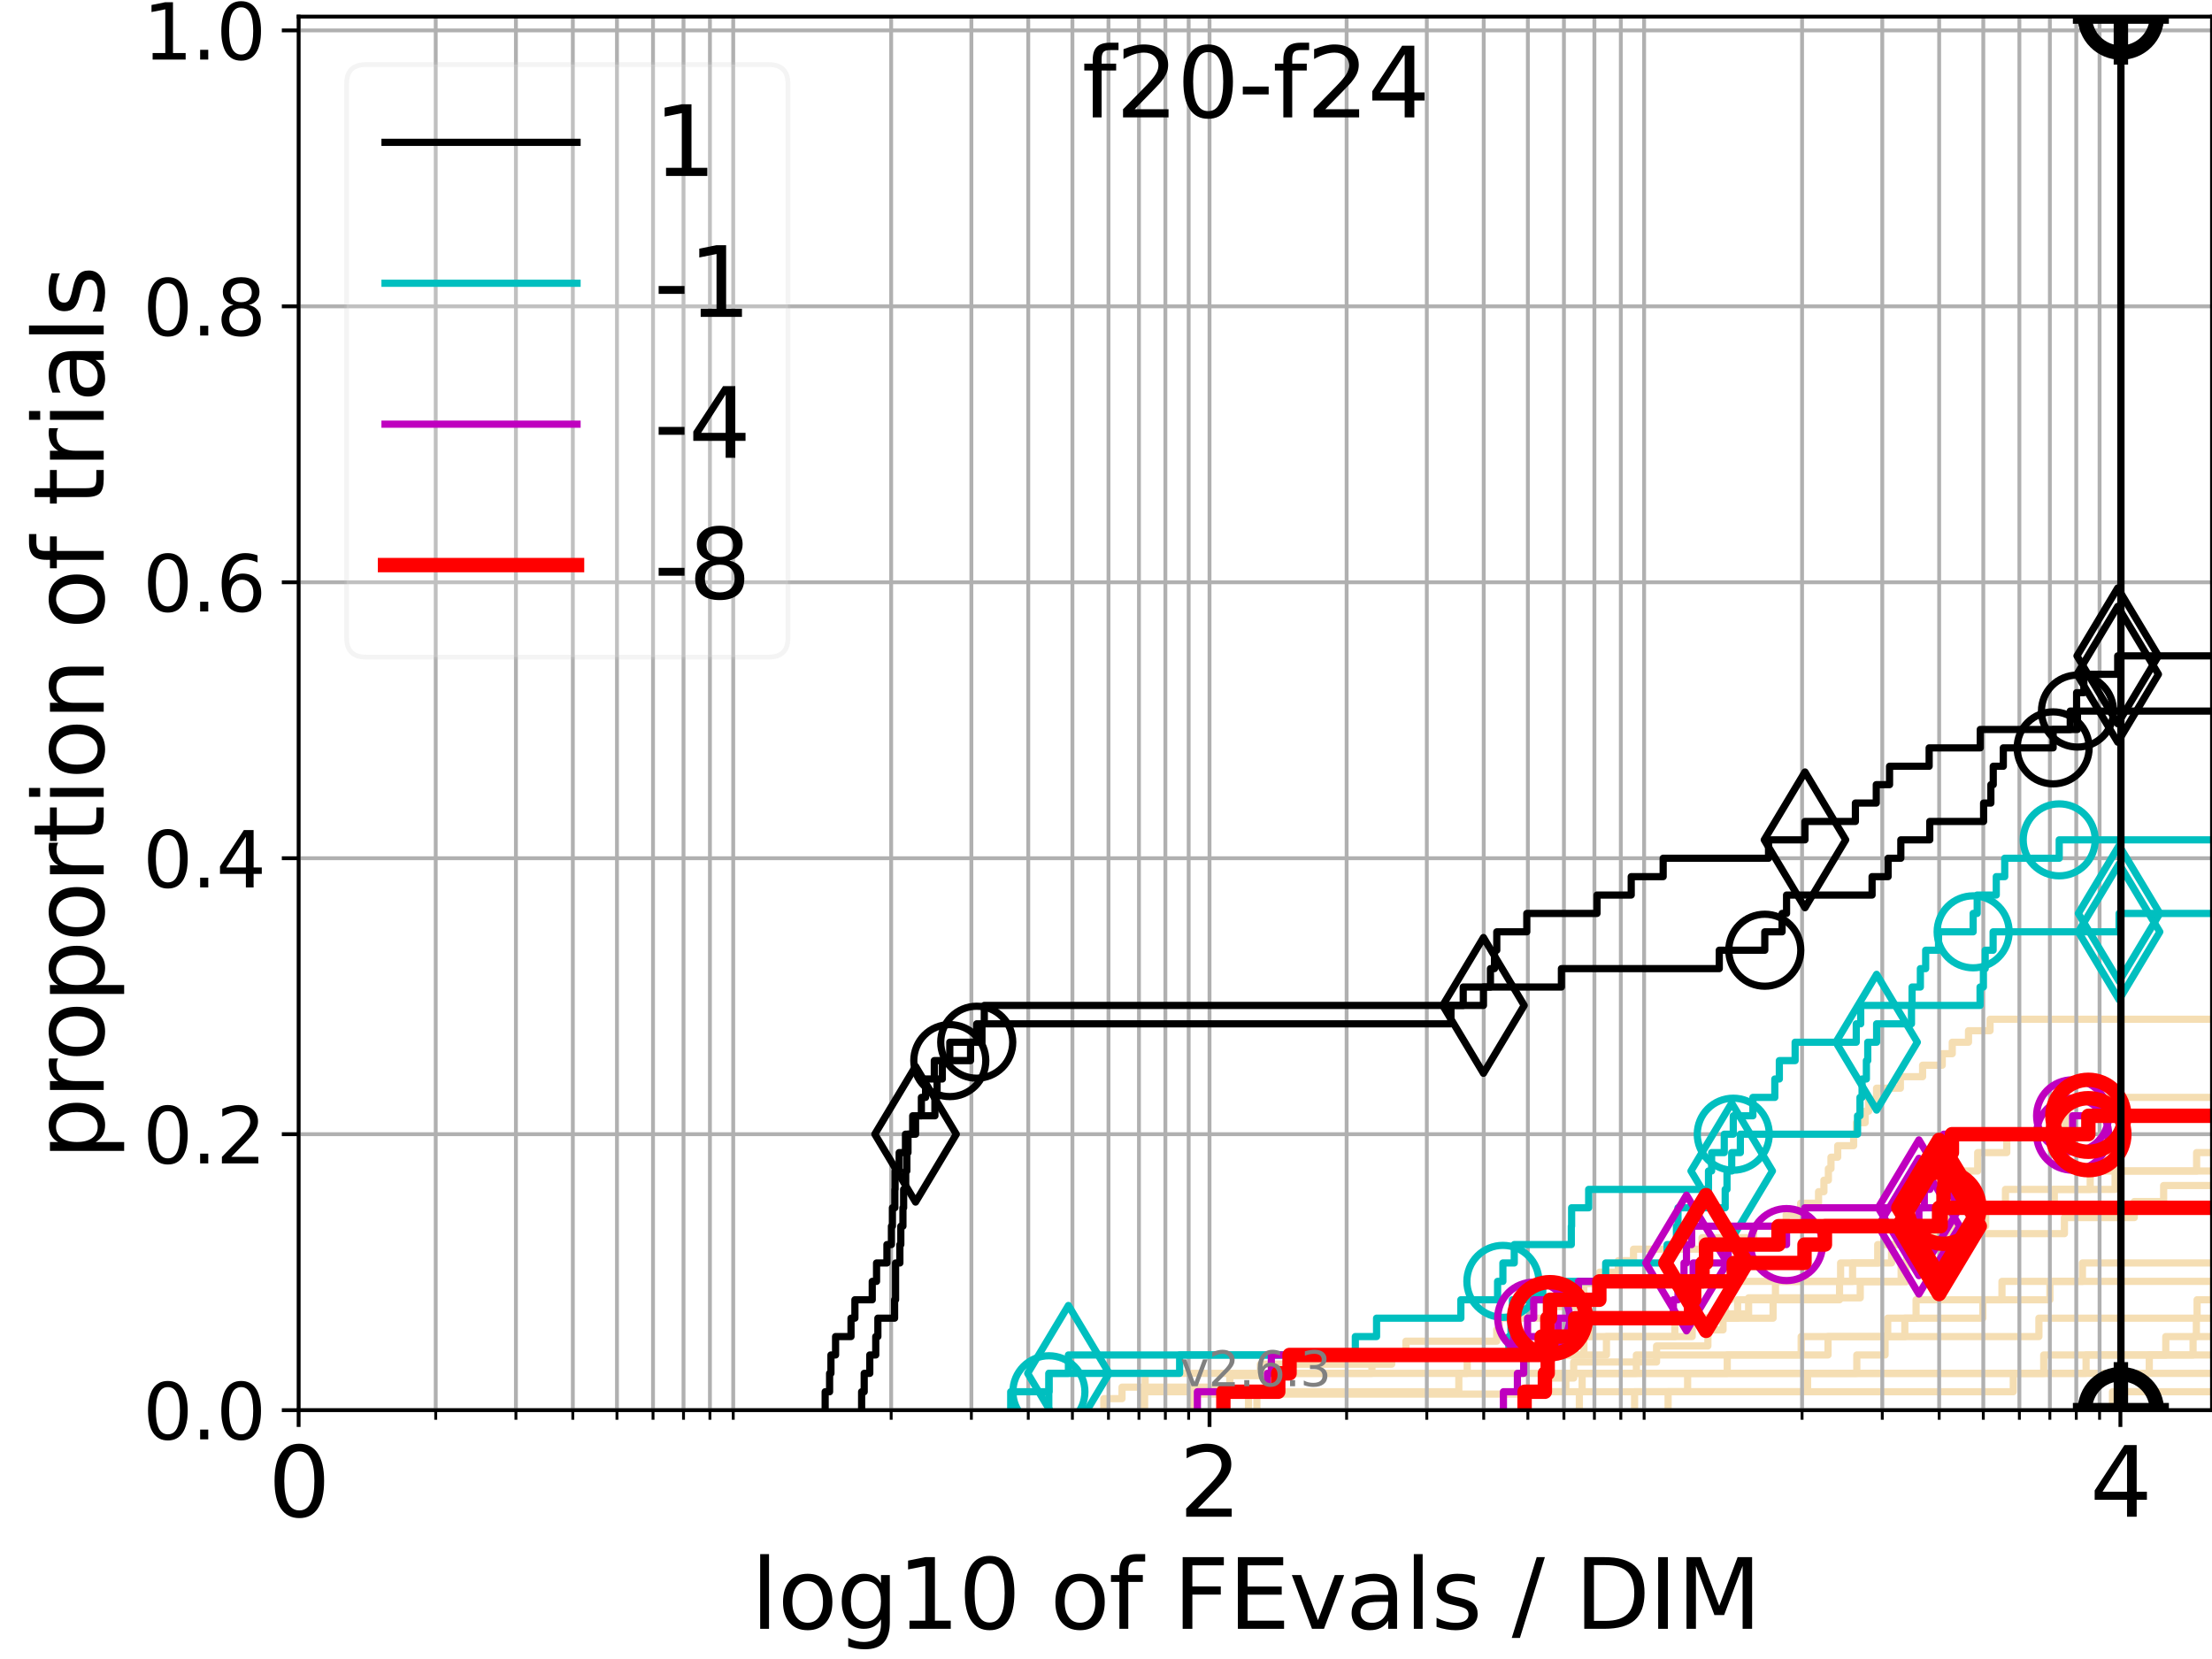<?xml version="1.0" encoding="utf-8" standalone="no"?>
<!DOCTYPE svg PUBLIC "-//W3C//DTD SVG 1.1//EN"
  "http://www.w3.org/Graphics/SVG/1.1/DTD/svg11.dtd">
<svg height="345.6pt" version="1.1" viewBox="0 0 460.8 345.6" width="460.8pt" xmlns="http://www.w3.org/2000/svg" xmlns:xlink="http://www.w3.org/1999/xlink">
 <defs>
  <style type="text/css">*{stroke-linecap:butt;stroke-linejoin:round;}</style>
 </defs>
 <g id="figure_1">
  <g id="patch_1">
   <path d="M 0 345.6 
L 460.8 345.6 
L 460.8 0 
L 0 0 
z
" style="fill:#ffffff;"/>
  </g>
  <g id="axes_1">
   <g id="patch_2">
    <path d="M 62.208 293.76 
L 460.8 293.76 
L 460.8 3.456 
L 62.208 3.456 
z
" style="fill:#ffffff;"/>
   </g>
   <g id="line2d_1"/>
   <g id="line2d_2">
    <path clip-path="url(#pc53e25c925)" d="M 237.852 293.76 
L 237.852 289.928 
L 238.557 289.928 
L 238.557 286.095 
L 285.802 286.095 
L 285.802 282.263 
L 323.013 282.263 
L 323.013 278.43 
L 352.517 278.43 
L 352.517 274.598 
L 359.394 274.598 
L 359.394 270.766 
L 360.54 270.766 
L 360.54 266.933 
L 385.923 266.933 
L 385.923 263.101 
L 391.163 263.101 
L 391.163 259.268 
L 396.735 259.268 
L 396.735 255.436 
L 404.287 255.436 
L 404.287 251.604 
L 404.609 251.604 
L 404.609 247.771 
L 407.968 247.771 
L 407.968 243.939 
L 411.99 243.939 
L 411.99 240.106 
L 418.048 240.106 
L 418.048 236.274 
L 430.189 236.274 
L 430.189 232.442 
L 437.412 232.442 
L 437.412 228.609 
L 437.412 228.609 
L 437.412 228.609 
L 460.8 228.609 
" style="fill:none;stroke:#f5deb3;stroke-linecap:square;stroke-width:1.5;"/>
   </g>
   <g id="line2d_3"/>
   <g id="line2d_4"/>
   <g id="line2d_5">
    <path clip-path="url(#pc53e25c925)" d="M 340.514 293.76 
L 340.514 289.928 
L 376.547 289.928 
L 376.547 286.095 
L 386.807 286.095 
L 386.807 282.263 
L 392.693 282.263 
L 392.693 278.43 
L 424.742 278.43 
L 424.742 274.598 
L 461.8 274.598 
" style="fill:none;stroke:#f5deb3;stroke-linecap:square;stroke-width:1.5;"/>
   </g>
   <g id="line2d_6">
    <path clip-path="url(#pc53e25c925)" d="M 248.54 293.76 
L 248.54 290.418 
L 322.229 290.418 
L 322.229 287.076 
L 327.825 287.076 
L 327.825 283.733 
L 345.092 283.733 
L 345.092 280.391 
L 355.785 280.391 
L 355.785 277.049 
L 358.94 277.049 
L 358.94 273.707 
L 364.267 273.707 
L 364.267 270.365 
L 387.522 270.365 
L 387.522 267.022 
L 397.082 267.022 
L 397.082 263.68 
L 397.224 263.68 
L 397.224 260.338 
L 397.759 260.338 
L 397.759 256.996 
L 430.056 256.996 
L 430.056 253.654 
L 444.609 253.654 
L 444.609 250.311 
L 450.726 250.311 
L 450.726 246.969 
L 461.8 246.969 
" style="fill:none;stroke:#f5deb3;stroke-linecap:square;stroke-width:1.5;"/>
   </g>
   <g id="line2d_7">
    <path clip-path="url(#pc53e25c925)" d="M 318.13 293.76 
L 318.13 289.928 
L 419.402 289.928 
L 419.402 286.095 
L 419.402 286.095 
L 419.402 286.095 
L 460.8 286.095 
" style="fill:none;stroke:#f5deb3;stroke-linecap:square;stroke-width:1.5;"/>
   </g>
   <g id="line2d_8"/>
   <g id="line2d_9">
    <path clip-path="url(#pc53e25c925)" d="M 238.442 293.76 
L 238.442 289.928 
L 303.898 289.928 
L 303.898 286.095 
L 305.645 286.095 
L 305.645 282.263 
L 334.65 282.263 
L 334.65 278.43 
L 348.894 278.43 
L 348.894 274.598 
L 361.975 274.598 
L 361.975 270.766 
L 383.209 270.766 
L 383.209 266.933 
L 396.039 266.933 
L 396.039 263.101 
L 400.833 263.101 
L 400.833 259.268 
L 401.987 259.268 
L 401.987 255.436 
L 413.646 255.436 
L 413.646 251.604 
L 417.775 251.604 
L 417.775 247.771 
L 435.43 247.771 
L 435.43 243.939 
L 435.43 243.939 
L 435.43 243.939 
L 460.8 243.939 
" style="fill:none;stroke:#f5deb3;stroke-linecap:square;stroke-width:1.5;"/>
   </g>
   <g id="line2d_10"/>
   <g id="line2d_11">
    <path clip-path="url(#pc53e25c925)" d="M 347.497 293.76 
L 347.497 289.928 
L 351.56 289.928 
L 351.56 286.095 
L 434.567 286.095 
L 434.567 282.263 
L 456.853 282.263 
L 456.853 278.43 
L 461.8 278.43 
" style="fill:none;stroke:#f5deb3;stroke-linecap:square;stroke-width:1.5;"/>
   </g>
   <g id="line2d_12"/>
   <g id="line2d_13">
    <path clip-path="url(#pc53e25c925)" d="M 229.943 293.76 
L 229.943 291.365 
L 233.735 291.365 
L 233.735 288.97 
L 256.19 288.97 
L 256.19 286.574 
L 262.568 286.574 
L 262.568 284.179 
L 289.917 284.179 
L 289.917 281.784 
L 292.883 281.784 
L 292.883 279.389 
L 311.797 279.389 
L 311.797 276.993 
L 312.293 276.993 
L 312.293 274.598 
L 322.343 274.598 
L 322.343 272.203 
L 329.889 272.203 
L 329.889 269.808 
L 329.939 269.808 
L 329.939 267.412 
L 333.213 267.412 
L 333.213 265.017 
L 337.133 265.017 
L 337.133 262.622 
L 340.292 262.622 
L 340.292 260.227 
L 354.56 260.227 
L 354.56 257.831 
L 365.32 257.831 
L 365.32 255.436 
L 372.094 255.436 
L 372.094 253.041 
L 375.106 253.041 
L 375.106 250.646 
L 378.837 250.646 
L 378.837 248.25 
L 379.956 248.25 
L 379.956 245.855 
L 380.884 245.855 
L 380.884 243.46 
L 381.427 243.46 
L 381.427 241.065 
L 382.83 241.065 
L 382.83 238.669 
L 386.147 238.669 
L 386.147 236.274 
L 386.725 236.274 
L 386.725 233.879 
L 388.541 233.879 
L 388.541 231.484 
L 389.276 231.484 
L 389.276 229.088 
L 390.917 229.088 
L 390.917 226.693 
L 395.885 226.693 
L 395.885 224.298 
L 400.511 224.298 
L 400.511 221.903 
L 404.609 221.903 
L 404.609 219.507 
L 406.69 219.507 
L 406.69 217.112 
L 410.076 217.112 
L 410.076 214.717 
L 414.562 214.717 
L 414.562 212.322 
L 414.562 212.322 
L 414.562 212.322 
L 460.8 212.322 
" style="fill:none;stroke:#f5deb3;stroke-linecap:square;stroke-width:1.5;"/>
   </g>
   <g id="line2d_14">
    <path clip-path="url(#pc53e25c925)" d="M 440.069 293.76 
L 440.069 289.928 
L 446.754 289.928 
L 446.754 286.095 
L 447.733 286.095 
L 447.733 282.263 
L 451.173 282.263 
L 451.173 278.43 
L 457.542 278.43 
L 457.542 274.598 
L 457.695 274.598 
L 457.695 270.766 
L 461.098 270.766 
L 461.098 266.933 
L 461.8 266.933 
" style="fill:none;stroke:#f5deb3;stroke-linecap:square;stroke-width:1.5;"/>
   </g>
   <g id="line2d_15"/>
   <g id="line2d_16">
    <path clip-path="url(#pc53e25c925)" d="M 260.082 293.76 
L 260.082 289.928 
L 263.985 289.928 
L 263.985 286.095 
L 340.887 286.095 
L 340.887 282.263 
L 380.815 282.263 
L 380.815 278.43 
L 393.244 278.43 
L 393.244 274.598 
L 399.152 274.598 
L 399.152 270.766 
L 417.048 270.766 
L 417.048 266.933 
L 433.809 266.933 
L 433.809 263.101 
L 433.809 263.101 
L 433.809 263.101 
L 460.8 263.101 
" style="fill:none;stroke:#f5deb3;stroke-linecap:square;stroke-width:1.5;"/>
   </g>
   <g id="line2d_17">
    <path clip-path="url(#pc53e25c925)" d="M 442.306 293.76 
L 442.306 289.928 
L 461.8 289.928 
" style="fill:none;stroke:#f5deb3;stroke-linecap:square;stroke-width:1.5;"/>
   </g>
   <g id="line2d_18">
    <path clip-path="url(#pc53e25c925)" d="M 261.837 293.76 
L 261.837 289.928 
L 264.162 289.928 
L 264.162 286.095 
L 269 286.095 
L 269 282.263 
L 329.954 282.263 
L 329.954 278.43 
L 331.296 278.43 
L 331.296 274.598 
L 369.366 274.598 
L 369.366 270.766 
L 369.861 270.766 
L 369.861 266.933 
L 383.429 266.933 
L 383.429 263.101 
L 394.045 263.101 
L 394.045 259.268 
L 397.749 259.268 
L 397.749 255.436 
L 406.255 255.436 
L 406.255 251.604 
L 427.946 251.604 
L 427.946 247.771 
L 440.612 247.771 
L 440.612 243.939 
L 457.597 243.939 
L 457.597 240.106 
L 457.597 240.106 
L 457.597 240.106 
L 460.8 240.106 
" style="fill:none;stroke:#f5deb3;stroke-linecap:square;stroke-width:1.5;"/>
   </g>
   <g id="line2d_19">
    <path clip-path="url(#pc53e25c925)" d="M 329.009 293.76 
L 329.009 289.928 
L 329.59 289.928 
L 329.59 286.095 
L 425.746 286.095 
L 425.746 282.263 
L 461.8 282.263 
" style="fill:none;stroke:#f5deb3;stroke-linecap:square;stroke-width:1.5;"/>
   </g>
   <g id="line2d_20">
    <path clip-path="url(#pc53e25c925)" d="M 318.326 293.76 
L 318.326 289.928 
L 326.192 289.928 
L 326.192 286.095 
L 359.815 286.095 
L 359.815 282.263 
L 375.213 282.263 
L 375.213 278.43 
L 396.808 278.43 
L 396.808 274.598 
L 413.062 274.598 
L 413.062 270.766 
L 427.032 270.766 
L 427.032 266.933 
L 427.032 266.933 
L 427.032 266.933 
L 460.8 266.933 
" style="fill:none;stroke:#f5deb3;stroke-linecap:square;stroke-width:1.5;"/>
   </g>
   <g id="matplotlib.axis_1">
    <g id="xtick_1">
     <g id="line2d_21">
      <path clip-path="url(#pc53e25c925)" d="M 62.208 293.76 
L 62.208 3.456 
" style="fill:none;stroke:#b0b0b0;stroke-linecap:square;stroke-width:0.8;"/>
     </g>
     <g id="line2d_22">
      <defs>
       <path d="M 0 0 
L 0 3.5 
" id="md74bbe5de2" style="stroke:#000000;stroke-width:0.8;"/>
      </defs>
      <g>
       <use style="stroke:#000000;stroke-width:0.8;" x="62.208" xlink:href="#md74bbe5de2" y="293.76"/>
      </g>
     </g>
     <g id="text_1">
      <!-- 0 -->
      <g transform="translate(55.846 315.957)scale(0.2 -0.2)">
       <defs>
        <path d="M 2034 4250 
Q 1547 4250 1301 3770 
Q 1056 3291 1056 2328 
Q 1056 1369 1301 889 
Q 1547 409 2034 409 
Q 2525 409 2770 889 
Q 3016 1369 3016 2328 
Q 3016 3291 2770 3770 
Q 2525 4250 2034 4250 
z
M 2034 4750 
Q 2819 4750 3233 4129 
Q 3647 3509 3647 2328 
Q 3647 1150 3233 529 
Q 2819 -91 2034 -91 
Q 1250 -91 836 529 
Q 422 1150 422 2328 
Q 422 3509 836 4129 
Q 1250 4750 2034 4750 
z
" id="DejaVuSans-30" transform="scale(0.016)"/>
       </defs>
       <use xlink:href="#DejaVuSans-30"/>
      </g>
     </g>
    </g>
    <g id="xtick_2">
     <g id="line2d_23">
      <path clip-path="url(#pc53e25c925)" d="M 251.964 293.76 
L 251.964 3.456 
" style="fill:none;stroke:#b0b0b0;stroke-linecap:square;stroke-width:0.8;"/>
     </g>
     <g id="line2d_24">
      <g>
       <use style="stroke:#000000;stroke-width:0.8;" x="251.964" xlink:href="#md74bbe5de2" y="293.76"/>
      </g>
     </g>
     <g id="text_2">
      <!-- 2 -->
      <g transform="translate(245.602 315.957)scale(0.2 -0.2)">
       <defs>
        <path d="M 1228 531 
L 3431 531 
L 3431 0 
L 469 0 
L 469 531 
Q 828 903 1448 1529 
Q 2069 2156 2228 2338 
Q 2531 2678 2651 2914 
Q 2772 3150 2772 3378 
Q 2772 3750 2511 3984 
Q 2250 4219 1831 4219 
Q 1534 4219 1204 4116 
Q 875 4013 500 3803 
L 500 4441 
Q 881 4594 1212 4672 
Q 1544 4750 1819 4750 
Q 2544 4750 2975 4387 
Q 3406 4025 3406 3419 
Q 3406 3131 3298 2873 
Q 3191 2616 2906 2266 
Q 2828 2175 2409 1742 
Q 1991 1309 1228 531 
z
" id="DejaVuSans-32" transform="scale(0.016)"/>
       </defs>
       <use xlink:href="#DejaVuSans-32"/>
      </g>
     </g>
    </g>
    <g id="xtick_3">
     <g id="line2d_25">
      <path clip-path="url(#pc53e25c925)" d="M 441.72 293.76 
L 441.72 3.456 
" style="fill:none;stroke:#b0b0b0;stroke-linecap:square;stroke-width:0.8;"/>
     </g>
     <g id="line2d_26">
      <g>
       <use style="stroke:#000000;stroke-width:0.8;" x="441.72" xlink:href="#md74bbe5de2" y="293.76"/>
      </g>
     </g>
     <g id="text_3">
      <!-- 4 -->
      <g transform="translate(435.358 315.957)scale(0.2 -0.2)">
       <defs>
        <path d="M 2419 4116 
L 825 1625 
L 2419 1625 
L 2419 4116 
z
M 2253 4666 
L 3047 4666 
L 3047 1625 
L 3713 1625 
L 3713 1100 
L 3047 1100 
L 3047 0 
L 2419 0 
L 2419 1100 
L 313 1100 
L 313 1709 
L 2253 4666 
z
" id="DejaVuSans-34" transform="scale(0.016)"/>
       </defs>
       <use xlink:href="#DejaVuSans-34"/>
      </g>
     </g>
    </g>
    <g id="xtick_4">
     <g id="line2d_27">
      <path clip-path="url(#pc53e25c925)" d="M 90.769 293.76 
L 90.769 3.456 
" style="fill:none;stroke:#b0b0b0;stroke-linecap:square;stroke-width:0.8;"/>
     </g>
     <g id="line2d_28">
      <defs>
       <path d="M 0 0 
L 0 2 
" id="m8482f51716" style="stroke:#000000;stroke-width:0.6;"/>
      </defs>
      <g>
       <use style="stroke:#000000;stroke-width:0.6;" x="90.769" xlink:href="#m8482f51716" y="293.76"/>
      </g>
     </g>
    </g>
    <g id="xtick_5">
     <g id="line2d_29">
      <path clip-path="url(#pc53e25c925)" d="M 107.476 293.76 
L 107.476 3.456 
" style="fill:none;stroke:#b0b0b0;stroke-linecap:square;stroke-width:0.8;"/>
     </g>
     <g id="line2d_30">
      <g>
       <use style="stroke:#000000;stroke-width:0.6;" x="107.476" xlink:href="#m8482f51716" y="293.76"/>
      </g>
     </g>
    </g>
    <g id="xtick_6">
     <g id="line2d_31">
      <path clip-path="url(#pc53e25c925)" d="M 119.33 293.76 
L 119.33 3.456 
" style="fill:none;stroke:#b0b0b0;stroke-linecap:square;stroke-width:0.8;"/>
     </g>
     <g id="line2d_32">
      <g>
       <use style="stroke:#000000;stroke-width:0.6;" x="119.33" xlink:href="#m8482f51716" y="293.76"/>
      </g>
     </g>
    </g>
    <g id="xtick_7">
     <g id="line2d_33">
      <path clip-path="url(#pc53e25c925)" d="M 128.525 293.76 
L 128.525 3.456 
" style="fill:none;stroke:#b0b0b0;stroke-linecap:square;stroke-width:0.8;"/>
     </g>
     <g id="line2d_34">
      <g>
       <use style="stroke:#000000;stroke-width:0.6;" x="128.525" xlink:href="#m8482f51716" y="293.76"/>
      </g>
     </g>
    </g>
    <g id="xtick_8">
     <g id="line2d_35">
      <path clip-path="url(#pc53e25c925)" d="M 136.037 293.76 
L 136.037 3.456 
" style="fill:none;stroke:#b0b0b0;stroke-linecap:square;stroke-width:0.8;"/>
     </g>
     <g id="line2d_36">
      <g>
       <use style="stroke:#000000;stroke-width:0.6;" x="136.037" xlink:href="#m8482f51716" y="293.76"/>
      </g>
     </g>
    </g>
    <g id="xtick_9">
     <g id="line2d_37">
      <path clip-path="url(#pc53e25c925)" d="M 142.389 293.76 
L 142.389 3.456 
" style="fill:none;stroke:#b0b0b0;stroke-linecap:square;stroke-width:0.8;"/>
     </g>
     <g id="line2d_38">
      <g>
       <use style="stroke:#000000;stroke-width:0.6;" x="142.389" xlink:href="#m8482f51716" y="293.76"/>
      </g>
     </g>
    </g>
    <g id="xtick_10">
     <g id="line2d_39">
      <path clip-path="url(#pc53e25c925)" d="M 147.891 293.76 
L 147.891 3.456 
" style="fill:none;stroke:#b0b0b0;stroke-linecap:square;stroke-width:0.8;"/>
     </g>
     <g id="line2d_40">
      <g>
       <use style="stroke:#000000;stroke-width:0.6;" x="147.891" xlink:href="#m8482f51716" y="293.76"/>
      </g>
     </g>
    </g>
    <g id="xtick_11">
     <g id="line2d_41">
      <path clip-path="url(#pc53e25c925)" d="M 152.745 293.76 
L 152.745 3.456 
" style="fill:none;stroke:#b0b0b0;stroke-linecap:square;stroke-width:0.8;"/>
     </g>
     <g id="line2d_42">
      <g>
       <use style="stroke:#000000;stroke-width:0.6;" x="152.745" xlink:href="#m8482f51716" y="293.76"/>
      </g>
     </g>
    </g>
    <g id="xtick_12">
     <g id="line2d_43">
      <path clip-path="url(#pc53e25c925)" d="M 185.647 293.76 
L 185.647 3.456 
" style="fill:none;stroke:#b0b0b0;stroke-linecap:square;stroke-width:0.8;"/>
     </g>
     <g id="line2d_44">
      <g>
       <use style="stroke:#000000;stroke-width:0.6;" x="185.647" xlink:href="#m8482f51716" y="293.76"/>
      </g>
     </g>
    </g>
    <g id="xtick_13">
     <g id="line2d_45">
      <path clip-path="url(#pc53e25c925)" d="M 202.354 293.76 
L 202.354 3.456 
" style="fill:none;stroke:#b0b0b0;stroke-linecap:square;stroke-width:0.8;"/>
     </g>
     <g id="line2d_46">
      <g>
       <use style="stroke:#000000;stroke-width:0.6;" x="202.354" xlink:href="#m8482f51716" y="293.76"/>
      </g>
     </g>
    </g>
    <g id="xtick_14">
     <g id="line2d_47">
      <path clip-path="url(#pc53e25c925)" d="M 214.208 293.76 
L 214.208 3.456 
" style="fill:none;stroke:#b0b0b0;stroke-linecap:square;stroke-width:0.8;"/>
     </g>
     <g id="line2d_48">
      <g>
       <use style="stroke:#000000;stroke-width:0.6;" x="214.208" xlink:href="#m8482f51716" y="293.76"/>
      </g>
     </g>
    </g>
    <g id="xtick_15">
     <g id="line2d_49">
      <path clip-path="url(#pc53e25c925)" d="M 223.403 293.76 
L 223.403 3.456 
" style="fill:none;stroke:#b0b0b0;stroke-linecap:square;stroke-width:0.8;"/>
     </g>
     <g id="line2d_50">
      <g>
       <use style="stroke:#000000;stroke-width:0.6;" x="223.403" xlink:href="#m8482f51716" y="293.76"/>
      </g>
     </g>
    </g>
    <g id="xtick_16">
     <g id="line2d_51">
      <path clip-path="url(#pc53e25c925)" d="M 230.916 293.76 
L 230.916 3.456 
" style="fill:none;stroke:#b0b0b0;stroke-linecap:square;stroke-width:0.8;"/>
     </g>
     <g id="line2d_52">
      <g>
       <use style="stroke:#000000;stroke-width:0.6;" x="230.916" xlink:href="#m8482f51716" y="293.76"/>
      </g>
     </g>
    </g>
    <g id="xtick_17">
     <g id="line2d_53">
      <path clip-path="url(#pc53e25c925)" d="M 237.267 293.76 
L 237.267 3.456 
" style="fill:none;stroke:#b0b0b0;stroke-linecap:square;stroke-width:0.8;"/>
     </g>
     <g id="line2d_54">
      <g>
       <use style="stroke:#000000;stroke-width:0.6;" x="237.267" xlink:href="#m8482f51716" y="293.76"/>
      </g>
     </g>
    </g>
    <g id="xtick_18">
     <g id="line2d_55">
      <path clip-path="url(#pc53e25c925)" d="M 242.769 293.76 
L 242.769 3.456 
" style="fill:none;stroke:#b0b0b0;stroke-linecap:square;stroke-width:0.8;"/>
     </g>
     <g id="line2d_56">
      <g>
       <use style="stroke:#000000;stroke-width:0.6;" x="242.769" xlink:href="#m8482f51716" y="293.76"/>
      </g>
     </g>
    </g>
    <g id="xtick_19">
     <g id="line2d_57">
      <path clip-path="url(#pc53e25c925)" d="M 247.623 293.76 
L 247.623 3.456 
" style="fill:none;stroke:#b0b0b0;stroke-linecap:square;stroke-width:0.8;"/>
     </g>
     <g id="line2d_58">
      <g>
       <use style="stroke:#000000;stroke-width:0.6;" x="247.623" xlink:href="#m8482f51716" y="293.76"/>
      </g>
     </g>
    </g>
    <g id="xtick_20">
     <g id="line2d_59">
      <path clip-path="url(#pc53e25c925)" d="M 280.525 293.76 
L 280.525 3.456 
" style="fill:none;stroke:#b0b0b0;stroke-linecap:square;stroke-width:0.8;"/>
     </g>
     <g id="line2d_60">
      <g>
       <use style="stroke:#000000;stroke-width:0.6;" x="280.525" xlink:href="#m8482f51716" y="293.76"/>
      </g>
     </g>
    </g>
    <g id="xtick_21">
     <g id="line2d_61">
      <path clip-path="url(#pc53e25c925)" d="M 297.232 293.76 
L 297.232 3.456 
" style="fill:none;stroke:#b0b0b0;stroke-linecap:square;stroke-width:0.8;"/>
     </g>
     <g id="line2d_62">
      <g>
       <use style="stroke:#000000;stroke-width:0.6;" x="297.232" xlink:href="#m8482f51716" y="293.76"/>
      </g>
     </g>
    </g>
    <g id="xtick_22">
     <g id="line2d_63">
      <path clip-path="url(#pc53e25c925)" d="M 309.086 293.76 
L 309.086 3.456 
" style="fill:none;stroke:#b0b0b0;stroke-linecap:square;stroke-width:0.8;"/>
     </g>
     <g id="line2d_64">
      <g>
       <use style="stroke:#000000;stroke-width:0.6;" x="309.086" xlink:href="#m8482f51716" y="293.76"/>
      </g>
     </g>
    </g>
    <g id="xtick_23">
     <g id="line2d_65">
      <path clip-path="url(#pc53e25c925)" d="M 318.281 293.76 
L 318.281 3.456 
" style="fill:none;stroke:#b0b0b0;stroke-linecap:square;stroke-width:0.8;"/>
     </g>
     <g id="line2d_66">
      <g>
       <use style="stroke:#000000;stroke-width:0.6;" x="318.281" xlink:href="#m8482f51716" y="293.76"/>
      </g>
     </g>
    </g>
    <g id="xtick_24">
     <g id="line2d_67">
      <path clip-path="url(#pc53e25c925)" d="M 325.794 293.76 
L 325.794 3.456 
" style="fill:none;stroke:#b0b0b0;stroke-linecap:square;stroke-width:0.8;"/>
     </g>
     <g id="line2d_68">
      <g>
       <use style="stroke:#000000;stroke-width:0.6;" x="325.794" xlink:href="#m8482f51716" y="293.76"/>
      </g>
     </g>
    </g>
    <g id="xtick_25">
     <g id="line2d_69">
      <path clip-path="url(#pc53e25c925)" d="M 332.145 293.76 
L 332.145 3.456 
" style="fill:none;stroke:#b0b0b0;stroke-linecap:square;stroke-width:0.8;"/>
     </g>
     <g id="line2d_70">
      <g>
       <use style="stroke:#000000;stroke-width:0.6;" x="332.145" xlink:href="#m8482f51716" y="293.76"/>
      </g>
     </g>
    </g>
    <g id="xtick_26">
     <g id="line2d_71">
      <path clip-path="url(#pc53e25c925)" d="M 337.648 293.76 
L 337.648 3.456 
" style="fill:none;stroke:#b0b0b0;stroke-linecap:square;stroke-width:0.8;"/>
     </g>
     <g id="line2d_72">
      <g>
       <use style="stroke:#000000;stroke-width:0.6;" x="337.648" xlink:href="#m8482f51716" y="293.76"/>
      </g>
     </g>
    </g>
    <g id="xtick_27">
     <g id="line2d_73">
      <path clip-path="url(#pc53e25c925)" d="M 342.501 293.76 
L 342.501 3.456 
" style="fill:none;stroke:#b0b0b0;stroke-linecap:square;stroke-width:0.8;"/>
     </g>
     <g id="line2d_74">
      <g>
       <use style="stroke:#000000;stroke-width:0.6;" x="342.501" xlink:href="#m8482f51716" y="293.76"/>
      </g>
     </g>
    </g>
    <g id="xtick_28">
     <g id="line2d_75">
      <path clip-path="url(#pc53e25c925)" d="M 375.403 293.76 
L 375.403 3.456 
" style="fill:none;stroke:#b0b0b0;stroke-linecap:square;stroke-width:0.8;"/>
     </g>
     <g id="line2d_76">
      <g>
       <use style="stroke:#000000;stroke-width:0.6;" x="375.403" xlink:href="#m8482f51716" y="293.76"/>
      </g>
     </g>
    </g>
    <g id="xtick_29">
     <g id="line2d_77">
      <path clip-path="url(#pc53e25c925)" d="M 392.111 293.76 
L 392.111 3.456 
" style="fill:none;stroke:#b0b0b0;stroke-linecap:square;stroke-width:0.8;"/>
     </g>
     <g id="line2d_78">
      <g>
       <use style="stroke:#000000;stroke-width:0.6;" x="392.111" xlink:href="#m8482f51716" y="293.76"/>
      </g>
     </g>
    </g>
    <g id="xtick_30">
     <g id="line2d_79">
      <path clip-path="url(#pc53e25c925)" d="M 403.964 293.76 
L 403.964 3.456 
" style="fill:none;stroke:#b0b0b0;stroke-linecap:square;stroke-width:0.8;"/>
     </g>
     <g id="line2d_80">
      <g>
       <use style="stroke:#000000;stroke-width:0.6;" x="403.964" xlink:href="#m8482f51716" y="293.76"/>
      </g>
     </g>
    </g>
    <g id="xtick_31">
     <g id="line2d_81">
      <path clip-path="url(#pc53e25c925)" d="M 413.159 293.76 
L 413.159 3.456 
" style="fill:none;stroke:#b0b0b0;stroke-linecap:square;stroke-width:0.8;"/>
     </g>
     <g id="line2d_82">
      <g>
       <use style="stroke:#000000;stroke-width:0.6;" x="413.159" xlink:href="#m8482f51716" y="293.76"/>
      </g>
     </g>
    </g>
    <g id="xtick_32">
     <g id="line2d_83">
      <path clip-path="url(#pc53e25c925)" d="M 420.672 293.76 
L 420.672 3.456 
" style="fill:none;stroke:#b0b0b0;stroke-linecap:square;stroke-width:0.8;"/>
     </g>
     <g id="line2d_84">
      <g>
       <use style="stroke:#000000;stroke-width:0.6;" x="420.672" xlink:href="#m8482f51716" y="293.76"/>
      </g>
     </g>
    </g>
    <g id="xtick_33">
     <g id="line2d_85">
      <path clip-path="url(#pc53e25c925)" d="M 427.023 293.76 
L 427.023 3.456 
" style="fill:none;stroke:#b0b0b0;stroke-linecap:square;stroke-width:0.8;"/>
     </g>
     <g id="line2d_86">
      <g>
       <use style="stroke:#000000;stroke-width:0.6;" x="427.023" xlink:href="#m8482f51716" y="293.76"/>
      </g>
     </g>
    </g>
    <g id="xtick_34">
     <g id="line2d_87">
      <path clip-path="url(#pc53e25c925)" d="M 432.526 293.76 
L 432.526 3.456 
" style="fill:none;stroke:#b0b0b0;stroke-linecap:square;stroke-width:0.8;"/>
     </g>
     <g id="line2d_88">
      <g>
       <use style="stroke:#000000;stroke-width:0.6;" x="432.526" xlink:href="#m8482f51716" y="293.76"/>
      </g>
     </g>
    </g>
    <g id="xtick_35">
     <g id="line2d_89">
      <path clip-path="url(#pc53e25c925)" d="M 437.379 293.76 
L 437.379 3.456 
" style="fill:none;stroke:#b0b0b0;stroke-linecap:square;stroke-width:0.8;"/>
     </g>
     <g id="line2d_90">
      <g>
       <use style="stroke:#000000;stroke-width:0.6;" x="437.379" xlink:href="#m8482f51716" y="293.76"/>
      </g>
     </g>
    </g>
    <g id="text_4">
     <!-- log10 of FEvals / DIM -->
     <g transform="translate(156.431 339.313)scale(0.2 -0.2)">
      <defs>
       <path d="M 603 4863 
L 1178 4863 
L 1178 0 
L 603 0 
L 603 4863 
z
" id="DejaVuSans-6c" transform="scale(0.016)"/>
       <path d="M 1959 3097 
Q 1497 3097 1228 2736 
Q 959 2375 959 1747 
Q 959 1119 1226 758 
Q 1494 397 1959 397 
Q 2419 397 2687 759 
Q 2956 1122 2956 1747 
Q 2956 2369 2687 2733 
Q 2419 3097 1959 3097 
z
M 1959 3584 
Q 2709 3584 3137 3096 
Q 3566 2609 3566 1747 
Q 3566 888 3137 398 
Q 2709 -91 1959 -91 
Q 1206 -91 779 398 
Q 353 888 353 1747 
Q 353 2609 779 3096 
Q 1206 3584 1959 3584 
z
" id="DejaVuSans-6f" transform="scale(0.016)"/>
       <path d="M 2906 1791 
Q 2906 2416 2648 2759 
Q 2391 3103 1925 3103 
Q 1463 3103 1205 2759 
Q 947 2416 947 1791 
Q 947 1169 1205 825 
Q 1463 481 1925 481 
Q 2391 481 2648 825 
Q 2906 1169 2906 1791 
z
M 3481 434 
Q 3481 -459 3084 -895 
Q 2688 -1331 1869 -1331 
Q 1566 -1331 1297 -1286 
Q 1028 -1241 775 -1147 
L 775 -588 
Q 1028 -725 1275 -790 
Q 1522 -856 1778 -856 
Q 2344 -856 2625 -561 
Q 2906 -266 2906 331 
L 2906 616 
Q 2728 306 2450 153 
Q 2172 0 1784 0 
Q 1141 0 747 490 
Q 353 981 353 1791 
Q 353 2603 747 3093 
Q 1141 3584 1784 3584 
Q 2172 3584 2450 3431 
Q 2728 3278 2906 2969 
L 2906 3500 
L 3481 3500 
L 3481 434 
z
" id="DejaVuSans-67" transform="scale(0.016)"/>
       <path d="M 794 531 
L 1825 531 
L 1825 4091 
L 703 3866 
L 703 4441 
L 1819 4666 
L 2450 4666 
L 2450 531 
L 3481 531 
L 3481 0 
L 794 0 
L 794 531 
z
" id="DejaVuSans-31" transform="scale(0.016)"/>
       <path id="DejaVuSans-20" transform="scale(0.016)"/>
       <path d="M 2375 4863 
L 2375 4384 
L 1825 4384 
Q 1516 4384 1395 4259 
Q 1275 4134 1275 3809 
L 1275 3500 
L 2222 3500 
L 2222 3053 
L 1275 3053 
L 1275 0 
L 697 0 
L 697 3053 
L 147 3053 
L 147 3500 
L 697 3500 
L 697 3744 
Q 697 4328 969 4595 
Q 1241 4863 1831 4863 
L 2375 4863 
z
" id="DejaVuSans-66" transform="scale(0.016)"/>
       <path d="M 628 4666 
L 3309 4666 
L 3309 4134 
L 1259 4134 
L 1259 2759 
L 3109 2759 
L 3109 2228 
L 1259 2228 
L 1259 0 
L 628 0 
L 628 4666 
z
" id="DejaVuSans-46" transform="scale(0.016)"/>
       <path d="M 628 4666 
L 3578 4666 
L 3578 4134 
L 1259 4134 
L 1259 2753 
L 3481 2753 
L 3481 2222 
L 1259 2222 
L 1259 531 
L 3634 531 
L 3634 0 
L 628 0 
L 628 4666 
z
" id="DejaVuSans-45" transform="scale(0.016)"/>
       <path d="M 191 3500 
L 800 3500 
L 1894 563 
L 2988 3500 
L 3597 3500 
L 2284 0 
L 1503 0 
L 191 3500 
z
" id="DejaVuSans-76" transform="scale(0.016)"/>
       <path d="M 2194 1759 
Q 1497 1759 1228 1600 
Q 959 1441 959 1056 
Q 959 750 1161 570 
Q 1363 391 1709 391 
Q 2188 391 2477 730 
Q 2766 1069 2766 1631 
L 2766 1759 
L 2194 1759 
z
M 3341 1997 
L 3341 0 
L 2766 0 
L 2766 531 
Q 2569 213 2275 61 
Q 1981 -91 1556 -91 
Q 1019 -91 701 211 
Q 384 513 384 1019 
Q 384 1609 779 1909 
Q 1175 2209 1959 2209 
L 2766 2209 
L 2766 2266 
Q 2766 2663 2505 2880 
Q 2244 3097 1772 3097 
Q 1472 3097 1187 3025 
Q 903 2953 641 2809 
L 641 3341 
Q 956 3463 1253 3523 
Q 1550 3584 1831 3584 
Q 2591 3584 2966 3190 
Q 3341 2797 3341 1997 
z
" id="DejaVuSans-61" transform="scale(0.016)"/>
       <path d="M 2834 3397 
L 2834 2853 
Q 2591 2978 2328 3040 
Q 2066 3103 1784 3103 
Q 1356 3103 1142 2972 
Q 928 2841 928 2578 
Q 928 2378 1081 2264 
Q 1234 2150 1697 2047 
L 1894 2003 
Q 2506 1872 2764 1633 
Q 3022 1394 3022 966 
Q 3022 478 2636 193 
Q 2250 -91 1575 -91 
Q 1294 -91 989 -36 
Q 684 19 347 128 
L 347 722 
Q 666 556 975 473 
Q 1284 391 1588 391 
Q 1994 391 2212 530 
Q 2431 669 2431 922 
Q 2431 1156 2273 1281 
Q 2116 1406 1581 1522 
L 1381 1569 
Q 847 1681 609 1914 
Q 372 2147 372 2553 
Q 372 3047 722 3315 
Q 1072 3584 1716 3584 
Q 2034 3584 2315 3537 
Q 2597 3491 2834 3397 
z
" id="DejaVuSans-73" transform="scale(0.016)"/>
       <path d="M 1625 4666 
L 2156 4666 
L 531 -594 
L 0 -594 
L 1625 4666 
z
" id="DejaVuSans-2f" transform="scale(0.016)"/>
       <path d="M 1259 4147 
L 1259 519 
L 2022 519 
Q 2988 519 3436 956 
Q 3884 1394 3884 2338 
Q 3884 3275 3436 3711 
Q 2988 4147 2022 4147 
L 1259 4147 
z
M 628 4666 
L 1925 4666 
Q 3281 4666 3915 4102 
Q 4550 3538 4550 2338 
Q 4550 1131 3912 565 
Q 3275 0 1925 0 
L 628 0 
L 628 4666 
z
" id="DejaVuSans-44" transform="scale(0.016)"/>
       <path d="M 628 4666 
L 1259 4666 
L 1259 0 
L 628 0 
L 628 4666 
z
" id="DejaVuSans-49" transform="scale(0.016)"/>
       <path d="M 628 4666 
L 1569 4666 
L 2759 1491 
L 3956 4666 
L 4897 4666 
L 4897 0 
L 4281 0 
L 4281 4097 
L 3078 897 
L 2444 897 
L 1241 4097 
L 1241 0 
L 628 0 
L 628 4666 
z
" id="DejaVuSans-4d" transform="scale(0.016)"/>
      </defs>
      <use xlink:href="#DejaVuSans-6c"/>
      <use x="27.783" xlink:href="#DejaVuSans-6f"/>
      <use x="88.965" xlink:href="#DejaVuSans-67"/>
      <use x="152.441" xlink:href="#DejaVuSans-31"/>
      <use x="216.064" xlink:href="#DejaVuSans-30"/>
      <use x="279.688" xlink:href="#DejaVuSans-20"/>
      <use x="311.475" xlink:href="#DejaVuSans-6f"/>
      <use x="372.656" xlink:href="#DejaVuSans-66"/>
      <use x="407.861" xlink:href="#DejaVuSans-20"/>
      <use x="439.648" xlink:href="#DejaVuSans-46"/>
      <use x="497.168" xlink:href="#DejaVuSans-45"/>
      <use x="560.352" xlink:href="#DejaVuSans-76"/>
      <use x="619.531" xlink:href="#DejaVuSans-61"/>
      <use x="680.811" xlink:href="#DejaVuSans-6c"/>
      <use x="708.594" xlink:href="#DejaVuSans-73"/>
      <use x="760.693" xlink:href="#DejaVuSans-20"/>
      <use x="792.48" xlink:href="#DejaVuSans-2f"/>
      <use x="826.172" xlink:href="#DejaVuSans-20"/>
      <use x="857.959" xlink:href="#DejaVuSans-44"/>
      <use x="934.961" xlink:href="#DejaVuSans-49"/>
      <use x="964.453" xlink:href="#DejaVuSans-4d"/>
     </g>
    </g>
   </g>
   <g id="matplotlib.axis_2">
    <g id="ytick_1">
     <g id="line2d_91">
      <path clip-path="url(#pc53e25c925)" d="M 62.208 293.76 
L 460.8 293.76 
" style="fill:none;stroke:#b0b0b0;stroke-linecap:square;stroke-width:0.8;"/>
     </g>
     <g id="line2d_92">
      <defs>
       <path d="M 0 0 
L -3.5 0 
" id="m602b7f1374" style="stroke:#000000;stroke-width:0.8;"/>
      </defs>
      <g>
       <use style="stroke:#000000;stroke-width:0.8;" x="62.208" xlink:href="#m602b7f1374" y="293.76"/>
      </g>
     </g>
     <g id="text_5">
      <!-- 0.0 -->
      <g transform="translate(29.763 299.839)scale(0.16 -0.16)">
       <defs>
        <path d="M 684 794 
L 1344 794 
L 1344 0 
L 684 0 
L 684 794 
z
" id="DejaVuSans-2e" transform="scale(0.016)"/>
       </defs>
       <use xlink:href="#DejaVuSans-30"/>
       <use x="63.623" xlink:href="#DejaVuSans-2e"/>
       <use x="95.41" xlink:href="#DejaVuSans-30"/>
      </g>
     </g>
    </g>
    <g id="ytick_2">
     <g id="line2d_93">
      <path clip-path="url(#pc53e25c925)" d="M 62.208 236.274 
L 460.8 236.274 
" style="fill:none;stroke:#b0b0b0;stroke-linecap:square;stroke-width:0.8;"/>
     </g>
     <g id="line2d_94">
      <g>
       <use style="stroke:#000000;stroke-width:0.8;" x="62.208" xlink:href="#m602b7f1374" y="236.274"/>
      </g>
     </g>
     <g id="text_6">
      <!-- 0.2 -->
      <g transform="translate(29.763 242.353)scale(0.16 -0.16)">
       <use xlink:href="#DejaVuSans-30"/>
       <use x="63.623" xlink:href="#DejaVuSans-2e"/>
       <use x="95.41" xlink:href="#DejaVuSans-32"/>
      </g>
     </g>
    </g>
    <g id="ytick_3">
     <g id="line2d_95">
      <path clip-path="url(#pc53e25c925)" d="M 62.208 178.788 
L 460.8 178.788 
" style="fill:none;stroke:#b0b0b0;stroke-linecap:square;stroke-width:0.8;"/>
     </g>
     <g id="line2d_96">
      <g>
       <use style="stroke:#000000;stroke-width:0.8;" x="62.208" xlink:href="#m602b7f1374" y="178.788"/>
      </g>
     </g>
     <g id="text_7">
      <!-- 0.4 -->
      <g transform="translate(29.763 184.867)scale(0.16 -0.16)">
       <use xlink:href="#DejaVuSans-30"/>
       <use x="63.623" xlink:href="#DejaVuSans-2e"/>
       <use x="95.41" xlink:href="#DejaVuSans-34"/>
      </g>
     </g>
    </g>
    <g id="ytick_4">
     <g id="line2d_97">
      <path clip-path="url(#pc53e25c925)" d="M 62.208 121.302 
L 460.8 121.302 
" style="fill:none;stroke:#b0b0b0;stroke-linecap:square;stroke-width:0.8;"/>
     </g>
     <g id="line2d_98">
      <g>
       <use style="stroke:#000000;stroke-width:0.8;" x="62.208" xlink:href="#m602b7f1374" y="121.302"/>
      </g>
     </g>
     <g id="text_8">
      <!-- 0.6 -->
      <g transform="translate(29.763 127.381)scale(0.16 -0.16)">
       <defs>
        <path d="M 2113 2584 
Q 1688 2584 1439 2293 
Q 1191 2003 1191 1497 
Q 1191 994 1439 701 
Q 1688 409 2113 409 
Q 2538 409 2786 701 
Q 3034 994 3034 1497 
Q 3034 2003 2786 2293 
Q 2538 2584 2113 2584 
z
M 3366 4563 
L 3366 3988 
Q 3128 4100 2886 4159 
Q 2644 4219 2406 4219 
Q 1781 4219 1451 3797 
Q 1122 3375 1075 2522 
Q 1259 2794 1537 2939 
Q 1816 3084 2150 3084 
Q 2853 3084 3261 2657 
Q 3669 2231 3669 1497 
Q 3669 778 3244 343 
Q 2819 -91 2113 -91 
Q 1303 -91 875 529 
Q 447 1150 447 2328 
Q 447 3434 972 4092 
Q 1497 4750 2381 4750 
Q 2619 4750 2861 4703 
Q 3103 4656 3366 4563 
z
" id="DejaVuSans-36" transform="scale(0.016)"/>
       </defs>
       <use xlink:href="#DejaVuSans-30"/>
       <use x="63.623" xlink:href="#DejaVuSans-2e"/>
       <use x="95.41" xlink:href="#DejaVuSans-36"/>
      </g>
     </g>
    </g>
    <g id="ytick_5">
     <g id="line2d_99">
      <path clip-path="url(#pc53e25c925)" d="M 62.208 63.816 
L 460.8 63.816 
" style="fill:none;stroke:#b0b0b0;stroke-linecap:square;stroke-width:0.8;"/>
     </g>
     <g id="line2d_100">
      <g>
       <use style="stroke:#000000;stroke-width:0.8;" x="62.208" xlink:href="#m602b7f1374" y="63.816"/>
      </g>
     </g>
     <g id="text_9">
      <!-- 0.8 -->
      <g transform="translate(29.763 69.895)scale(0.16 -0.16)">
       <defs>
        <path d="M 2034 2216 
Q 1584 2216 1326 1975 
Q 1069 1734 1069 1313 
Q 1069 891 1326 650 
Q 1584 409 2034 409 
Q 2484 409 2743 651 
Q 3003 894 3003 1313 
Q 3003 1734 2745 1975 
Q 2488 2216 2034 2216 
z
M 1403 2484 
Q 997 2584 770 2862 
Q 544 3141 544 3541 
Q 544 4100 942 4425 
Q 1341 4750 2034 4750 
Q 2731 4750 3128 4425 
Q 3525 4100 3525 3541 
Q 3525 3141 3298 2862 
Q 3072 2584 2669 2484 
Q 3125 2378 3379 2068 
Q 3634 1759 3634 1313 
Q 3634 634 3220 271 
Q 2806 -91 2034 -91 
Q 1263 -91 848 271 
Q 434 634 434 1313 
Q 434 1759 690 2068 
Q 947 2378 1403 2484 
z
M 1172 3481 
Q 1172 3119 1398 2916 
Q 1625 2713 2034 2713 
Q 2441 2713 2670 2916 
Q 2900 3119 2900 3481 
Q 2900 3844 2670 4047 
Q 2441 4250 2034 4250 
Q 1625 4250 1398 4047 
Q 1172 3844 1172 3481 
z
" id="DejaVuSans-38" transform="scale(0.016)"/>
       </defs>
       <use xlink:href="#DejaVuSans-30"/>
       <use x="63.623" xlink:href="#DejaVuSans-2e"/>
       <use x="95.41" xlink:href="#DejaVuSans-38"/>
      </g>
     </g>
    </g>
    <g id="ytick_6">
     <g id="line2d_101">
      <path clip-path="url(#pc53e25c925)" d="M 62.208 6.33 
L 460.8 6.33 
" style="fill:none;stroke:#b0b0b0;stroke-linecap:square;stroke-width:0.8;"/>
     </g>
     <g id="line2d_102">
      <g>
       <use style="stroke:#000000;stroke-width:0.8;" x="62.208" xlink:href="#m602b7f1374" y="6.33"/>
      </g>
     </g>
     <g id="text_10">
      <!-- 1.0 -->
      <g transform="translate(29.763 12.409)scale(0.16 -0.16)">
       <use xlink:href="#DejaVuSans-31"/>
       <use x="63.623" xlink:href="#DejaVuSans-2e"/>
       <use x="95.41" xlink:href="#DejaVuSans-30"/>
      </g>
     </g>
    </g>
    <g id="text_11">
     <!-- proportion of trials -->
     <g transform="translate(21.604 241.614)rotate(-90)scale(0.2 -0.2)">
      <defs>
       <path d="M 1159 525 
L 1159 -1331 
L 581 -1331 
L 581 3500 
L 1159 3500 
L 1159 2969 
Q 1341 3281 1617 3432 
Q 1894 3584 2278 3584 
Q 2916 3584 3314 3078 
Q 3713 2572 3713 1747 
Q 3713 922 3314 415 
Q 2916 -91 2278 -91 
Q 1894 -91 1617 61 
Q 1341 213 1159 525 
z
M 3116 1747 
Q 3116 2381 2855 2742 
Q 2594 3103 2138 3103 
Q 1681 3103 1420 2742 
Q 1159 2381 1159 1747 
Q 1159 1113 1420 752 
Q 1681 391 2138 391 
Q 2594 391 2855 752 
Q 3116 1113 3116 1747 
z
" id="DejaVuSans-70" transform="scale(0.016)"/>
       <path d="M 2631 2963 
Q 2534 3019 2420 3045 
Q 2306 3072 2169 3072 
Q 1681 3072 1420 2755 
Q 1159 2438 1159 1844 
L 1159 0 
L 581 0 
L 581 3500 
L 1159 3500 
L 1159 2956 
Q 1341 3275 1631 3429 
Q 1922 3584 2338 3584 
Q 2397 3584 2469 3576 
Q 2541 3569 2628 3553 
L 2631 2963 
z
" id="DejaVuSans-72" transform="scale(0.016)"/>
       <path d="M 1172 4494 
L 1172 3500 
L 2356 3500 
L 2356 3053 
L 1172 3053 
L 1172 1153 
Q 1172 725 1289 603 
Q 1406 481 1766 481 
L 2356 481 
L 2356 0 
L 1766 0 
Q 1100 0 847 248 
Q 594 497 594 1153 
L 594 3053 
L 172 3053 
L 172 3500 
L 594 3500 
L 594 4494 
L 1172 4494 
z
" id="DejaVuSans-74" transform="scale(0.016)"/>
       <path d="M 603 3500 
L 1178 3500 
L 1178 0 
L 603 0 
L 603 3500 
z
M 603 4863 
L 1178 4863 
L 1178 4134 
L 603 4134 
L 603 4863 
z
" id="DejaVuSans-69" transform="scale(0.016)"/>
       <path d="M 3513 2113 
L 3513 0 
L 2938 0 
L 2938 2094 
Q 2938 2591 2744 2837 
Q 2550 3084 2163 3084 
Q 1697 3084 1428 2787 
Q 1159 2491 1159 1978 
L 1159 0 
L 581 0 
L 581 3500 
L 1159 3500 
L 1159 2956 
Q 1366 3272 1645 3428 
Q 1925 3584 2291 3584 
Q 2894 3584 3203 3211 
Q 3513 2838 3513 2113 
z
" id="DejaVuSans-6e" transform="scale(0.016)"/>
      </defs>
      <use xlink:href="#DejaVuSans-70"/>
      <use x="63.477" xlink:href="#DejaVuSans-72"/>
      <use x="102.34" xlink:href="#DejaVuSans-6f"/>
      <use x="163.521" xlink:href="#DejaVuSans-70"/>
      <use x="226.998" xlink:href="#DejaVuSans-6f"/>
      <use x="288.18" xlink:href="#DejaVuSans-72"/>
      <use x="329.293" xlink:href="#DejaVuSans-74"/>
      <use x="368.502" xlink:href="#DejaVuSans-69"/>
      <use x="396.285" xlink:href="#DejaVuSans-6f"/>
      <use x="457.467" xlink:href="#DejaVuSans-6e"/>
      <use x="520.846" xlink:href="#DejaVuSans-20"/>
      <use x="552.633" xlink:href="#DejaVuSans-6f"/>
      <use x="613.814" xlink:href="#DejaVuSans-66"/>
      <use x="649.02" xlink:href="#DejaVuSans-20"/>
      <use x="680.807" xlink:href="#DejaVuSans-74"/>
      <use x="720.016" xlink:href="#DejaVuSans-72"/>
      <use x="761.129" xlink:href="#DejaVuSans-69"/>
      <use x="788.912" xlink:href="#DejaVuSans-61"/>
      <use x="850.191" xlink:href="#DejaVuSans-6c"/>
      <use x="877.975" xlink:href="#DejaVuSans-73"/>
     </g>
    </g>
   </g>
   <g id="line2d_103">
    <path clip-path="url(#pc53e25c925)" d="M 171.896 293.76 
L 171.896 289.928 
L 172.82 289.928 
L 172.82 286.095 
L 173.101 286.095 
L 173.101 282.263 
L 174.067 282.263 
L 174.067 278.43 
L 177.281 278.43 
L 177.281 274.598 
L 178.093 274.598 
L 178.093 270.766 
L 181.704 270.766 
L 181.704 266.933 
L 182.602 266.933 
L 182.602 263.101 
L 184.762 263.101 
L 184.762 259.268 
L 185.699 259.268 
L 185.699 255.436 
L 185.904 255.436 
L 185.904 251.604 
L 186.413 251.604 
L 186.413 247.771 
L 186.463 247.771 
L 186.463 243.939 
L 187.313 243.939 
L 187.313 240.106 
L 188.627 240.106 
L 188.627 236.274 
L 190.729 236.274 
L 190.729 232.442 
L 191.94 232.442 
L 191.94 228.609 
L 192.815 228.609 
L 192.815 224.777 
L 194.635 224.777 
L 194.635 220.944 
L 202.182 220.944 
L 202.182 217.112 
L 204.561 217.112 
L 204.561 213.28 
L 205.046 213.28 
L 205.046 209.447 
L 309.032 209.447 
L 309.032 205.615 
L 310.486 205.615 
L 310.486 201.782 
L 311.329 201.782 
L 311.329 197.95 
L 311.807 197.95 
L 311.807 194.118 
L 318.06 194.118 
L 318.06 190.285 
L 332.686 190.285 
L 332.686 186.453 
L 339.813 186.453 
L 339.813 182.621 
L 346.467 182.621 
L 346.467 178.788 
L 368.418 178.788 
L 368.418 174.956 
L 376.01 174.956 
L 376.01 171.123 
L 386.515 171.123 
L 386.515 167.291 
L 390.865 167.291 
L 390.865 163.459 
L 393.628 163.459 
L 393.628 159.626 
L 401.877 159.626 
L 401.877 155.794 
L 412.525 155.794 
L 412.525 151.961 
L 431.27 151.961 
L 431.27 148.129 
L 432.593 148.129 
L 432.593 144.297 
L 434.106 144.297 
L 434.106 140.464 
L 441.158 140.464 
L 441.158 136.632 
L 441.158 136.632 
L 441.158 136.632 
L 460.8 136.632 
" style="fill:none;stroke:#000000;stroke-linecap:square;stroke-width:1.5;"/>
   </g>
   <g id="line2d_104">
    <defs>
     <path d="M 0 14.142 
L 8.485 0 
L 0 -14.142 
L -8.485 0 
z
" id="m497c5c7dc5" style="stroke:#000000;stroke-linejoin:miter;stroke-width:1.5;"/>
    </defs>
    <g clip-path="url(#pc53e25c925)">
     <use style="fill-opacity:0;stroke:#000000;stroke-linejoin:miter;stroke-width:1.5;" x="190.729" xlink:href="#m497c5c7dc5" y="236.274"/>
     <use style="fill-opacity:0;stroke:#000000;stroke-linejoin:miter;stroke-width:1.5;" x="309.032" xlink:href="#m497c5c7dc5" y="209.447"/>
     <use style="fill-opacity:0;stroke:#000000;stroke-linejoin:miter;stroke-width:1.5;" x="376.01" xlink:href="#m497c5c7dc5" y="174.956"/>
     <use style="fill-opacity:0;stroke:#000000;stroke-linejoin:miter;stroke-width:1.5;" x="441.158" xlink:href="#m497c5c7dc5" y="140.464"/>
     <use style="fill-opacity:0;stroke:#000000;stroke-linejoin:miter;stroke-width:1.5;" x="441.158" xlink:href="#m497c5c7dc5" y="136.632"/>
    </g>
   </g>
   <g id="line2d_105">
    <path clip-path="url(#pc53e25c925)" style="fill:none;stroke:#000000;stroke-linecap:square;stroke-width:1.5;"/>
    <g clip-path="url(#pc53e25c925)">
     <use style="fill-opacity:0;stroke:#000000;stroke-linejoin:miter;stroke-width:1.5;" x="-1" xlink:href="#m497c5c7dc5" y="581.19"/>
     <use style="fill-opacity:0;stroke:#000000;stroke-linejoin:miter;stroke-width:1.5;" x="460.8" xlink:href="#m497c5c7dc5" y="581.19"/>
    </g>
   </g>
   <g id="line2d_106">
    <path clip-path="url(#pc53e25c925)" d="M 179.492 293.76 
L 179.492 289.928 
L 180.027 289.928 
L 180.027 286.095 
L 181.191 286.095 
L 181.191 282.263 
L 182.435 282.263 
L 182.435 278.43 
L 182.878 278.43 
L 182.878 274.598 
L 186.362 274.598 
L 186.362 270.766 
L 186.564 270.766 
L 186.564 266.933 
L 186.564 266.933 
L 186.564 263.101 
L 187.461 263.101 
L 187.461 259.268 
L 187.658 259.268 
L 187.658 255.436 
L 188.097 255.436 
L 188.097 251.604 
L 188.242 251.604 
L 188.242 247.771 
L 188.675 247.771 
L 188.675 243.939 
L 188.914 243.939 
L 188.914 240.106 
L 189.151 240.106 
L 189.151 236.274 
L 190.133 236.274 
L 190.133 232.442 
L 194.759 232.442 
L 194.759 228.609 
L 195.211 228.609 
L 195.211 224.777 
L 196.299 224.777 
L 196.299 220.944 
L 197.86 220.944 
L 197.86 217.112 
L 203.472 217.112 
L 203.472 213.28 
L 302.265 213.28 
L 302.265 209.447 
L 304.814 209.447 
L 304.814 205.615 
L 325.272 205.615 
L 325.272 201.782 
L 358.157 201.782 
L 358.157 197.95 
L 367.637 197.95 
L 367.637 194.118 
L 371.242 194.118 
L 371.242 190.285 
L 372.173 190.285 
L 372.173 186.453 
L 389.989 186.453 
L 389.989 182.621 
L 393.325 182.621 
L 393.325 178.788 
L 395.976 178.788 
L 395.976 174.956 
L 402.004 174.956 
L 402.004 171.123 
L 413.221 171.123 
L 413.221 167.291 
L 414.736 167.291 
L 414.736 163.459 
L 415.229 163.459 
L 415.229 159.626 
L 417.327 159.626 
L 417.327 155.794 
L 427.708 155.794 
L 427.708 151.961 
L 432.775 151.961 
L 432.775 148.129 
L 432.775 148.129 
L 432.775 148.129 
L 460.8 148.129 
" style="fill:none;stroke:#000000;stroke-linecap:square;stroke-width:1.5;"/>
   </g>
   <g id="line2d_107">
    <defs>
     <path d="M 0 7.5 
C 1.989 7.5 3.897 6.71 5.303 5.303 
C 6.71 3.897 7.5 1.989 7.5 0 
C 7.5 -1.989 6.71 -3.897 5.303 -5.303 
C 3.897 -6.71 1.989 -7.5 0 -7.5 
C -1.989 -7.5 -3.897 -6.71 -5.303 -5.303 
C -6.71 -3.897 -7.5 -1.989 -7.5 0 
C -7.5 1.989 -6.71 3.897 -5.303 5.303 
C -3.897 6.71 -1.989 7.5 0 7.5 
z
" id="m973c4447df" style="stroke:#000000;stroke-width:1.5;"/>
    </defs>
    <g clip-path="url(#pc53e25c925)">
     <use style="fill-opacity:0;stroke:#000000;stroke-width:1.5;" x="197.86" xlink:href="#m973c4447df" y="220.944"/>
     <use style="fill-opacity:0;stroke:#000000;stroke-width:1.5;" x="203.472" xlink:href="#m973c4447df" y="217.112"/>
     <use style="fill-opacity:0;stroke:#000000;stroke-width:1.5;" x="367.637" xlink:href="#m973c4447df" y="197.95"/>
     <use style="fill-opacity:0;stroke:#000000;stroke-width:1.5;" x="427.708" xlink:href="#m973c4447df" y="155.794"/>
     <use style="fill-opacity:0;stroke:#000000;stroke-width:1.5;" x="432.775" xlink:href="#m973c4447df" y="148.129"/>
    </g>
   </g>
   <g id="line2d_108">
    <path clip-path="url(#pc53e25c925)" style="fill:none;stroke:#000000;stroke-linecap:square;stroke-width:1.5;"/>
   </g>
   <g id="line2d_109">
    <path clip-path="url(#pc53e25c925)" d="M 218.485 293.76 
L 218.485 289.928 
L 218.532 289.928 
L 218.532 286.095 
L 222.571 286.095 
L 222.571 282.263 
L 314.32 282.263 
L 314.32 278.43 
L 314.769 278.43 
L 314.769 274.598 
L 315.06 274.598 
L 315.06 270.766 
L 321.383 270.766 
L 321.383 266.933 
L 334.495 266.933 
L 334.495 263.101 
L 347.283 263.101 
L 347.283 259.268 
L 349.231 259.268 
L 349.231 255.436 
L 349.556 255.436 
L 349.556 251.604 
L 359.387 251.604 
L 359.387 247.771 
L 359.766 247.771 
L 359.766 243.939 
L 360.746 243.939 
L 360.746 240.106 
L 362.546 240.106 
L 362.546 236.274 
L 386.958 236.274 
L 386.958 232.442 
L 387.469 232.442 
L 387.469 228.609 
L 387.904 228.609 
L 387.904 224.777 
L 388.801 224.777 
L 388.801 220.944 
L 389.086 220.944 
L 389.086 217.112 
L 390.934 217.112 
L 390.934 213.28 
L 398.196 213.28 
L 398.196 209.447 
L 412.482 209.447 
L 412.482 205.615 
L 413.179 205.615 
L 413.179 201.782 
L 413.556 201.782 
L 413.556 197.95 
L 415.203 197.95 
L 415.203 194.118 
L 441.443 194.118 
L 441.443 190.285 
L 441.443 190.285 
L 441.443 190.285 
L 460.8 190.285 
" style="fill:none;stroke:#00bfbf;stroke-linecap:square;stroke-width:1.5;"/>
   </g>
   <g id="line2d_110">
    <defs>
     <path d="M 0 14.142 
L 8.485 0 
L 0 -14.142 
L -8.485 0 
z
" id="maa2ef6573b" style="stroke:#00bfbf;stroke-linejoin:miter;stroke-width:1.5;"/>
    </defs>
    <g clip-path="url(#pc53e25c925)">
     <use style="fill-opacity:0;stroke:#00bfbf;stroke-linejoin:miter;stroke-width:1.5;" x="222.571" xlink:href="#maa2ef6573b" y="286.095"/>
     <use style="fill-opacity:0;stroke:#00bfbf;stroke-linejoin:miter;stroke-width:1.5;" x="360.746" xlink:href="#maa2ef6573b" y="243.939"/>
     <use style="fill-opacity:0;stroke:#00bfbf;stroke-linejoin:miter;stroke-width:1.5;" x="390.934" xlink:href="#maa2ef6573b" y="217.112"/>
     <use style="fill-opacity:0;stroke:#00bfbf;stroke-linejoin:miter;stroke-width:1.5;" x="441.443" xlink:href="#maa2ef6573b" y="194.118"/>
     <use style="fill-opacity:0;stroke:#00bfbf;stroke-linejoin:miter;stroke-width:1.5;" x="441.443" xlink:href="#maa2ef6573b" y="190.285"/>
    </g>
   </g>
   <g id="line2d_111">
    <path clip-path="url(#pc53e25c925)" style="fill:none;stroke:#00bfbf;stroke-linecap:square;stroke-width:1.5;"/>
    <g clip-path="url(#pc53e25c925)">
     <use style="fill-opacity:0;stroke:#00bfbf;stroke-linejoin:miter;stroke-width:1.5;" x="-1" xlink:href="#maa2ef6573b" y="581.19"/>
     <use style="fill-opacity:0;stroke:#00bfbf;stroke-linejoin:miter;stroke-width:1.5;" x="460.8" xlink:href="#maa2ef6573b" y="581.19"/>
    </g>
   </g>
   <g id="line2d_112">
    <path clip-path="url(#pc53e25c925)" d="M 210.548 293.76 
L 210.548 289.928 
L 218.509 289.928 
L 218.509 286.095 
L 245.737 286.095 
L 245.737 282.263 
L 282.339 282.263 
L 282.339 278.43 
L 286.765 278.43 
L 286.765 274.598 
L 304.325 274.598 
L 304.325 270.766 
L 311.975 270.766 
L 311.975 266.933 
L 313.079 266.933 
L 313.079 263.101 
L 315.448 263.101 
L 315.448 259.268 
L 327.334 259.268 
L 327.334 255.436 
L 327.396 255.436 
L 327.396 251.604 
L 330.949 251.604 
L 330.949 247.771 
L 355.911 247.771 
L 355.911 243.939 
L 356.561 243.939 
L 356.561 240.106 
L 359.195 240.106 
L 359.195 236.274 
L 361.071 236.274 
L 361.071 232.442 
L 365.158 232.442 
L 365.158 228.609 
L 369.725 228.609 
L 369.725 224.777 
L 370.67 224.777 
L 370.67 220.944 
L 373.959 220.944 
L 373.959 217.112 
L 386.691 217.112 
L 386.691 213.28 
L 387.622 213.28 
L 387.622 209.447 
L 398.318 209.447 
L 398.318 205.615 
L 400.049 205.615 
L 400.049 201.782 
L 401.152 201.782 
L 401.152 197.95 
L 403.833 197.95 
L 403.833 194.118 
L 411.042 194.118 
L 411.042 190.285 
L 411.885 190.285 
L 411.885 186.453 
L 415.861 186.453 
L 415.861 182.621 
L 417.621 182.621 
L 417.621 178.788 
L 428.971 178.788 
L 428.971 174.956 
L 428.971 174.956 
L 428.971 174.956 
L 460.8 174.956 
" style="fill:none;stroke:#00bfbf;stroke-linecap:square;stroke-width:1.5;"/>
   </g>
   <g id="line2d_113">
    <defs>
     <path d="M 0 7.5 
C 1.989 7.5 3.897 6.71 5.303 5.303 
C 6.71 3.897 7.5 1.989 7.5 0 
C 7.5 -1.989 6.71 -3.897 5.303 -5.303 
C 3.897 -6.71 1.989 -7.5 0 -7.5 
C -1.989 -7.5 -3.897 -6.71 -5.303 -5.303 
C -6.71 -3.897 -7.5 -1.989 -7.5 0 
C -7.5 1.989 -6.71 3.897 -5.303 5.303 
C -3.897 6.71 -1.989 7.5 0 7.5 
z
" id="m6dcc344513" style="stroke:#00bfbf;stroke-width:1.5;"/>
    </defs>
    <g clip-path="url(#pc53e25c925)">
     <use style="fill-opacity:0;stroke:#00bfbf;stroke-width:1.5;" x="218.509" xlink:href="#m6dcc344513" y="289.928"/>
     <use style="fill-opacity:0;stroke:#00bfbf;stroke-width:1.5;" x="313.079" xlink:href="#m6dcc344513" y="266.933"/>
     <use style="fill-opacity:0;stroke:#00bfbf;stroke-width:1.5;" x="361.071" xlink:href="#m6dcc344513" y="236.274"/>
     <use style="fill-opacity:0;stroke:#00bfbf;stroke-width:1.5;" x="411.042" xlink:href="#m6dcc344513" y="194.118"/>
     <use style="fill-opacity:0;stroke:#00bfbf;stroke-width:1.5;" x="428.971" xlink:href="#m6dcc344513" y="174.956"/>
    </g>
   </g>
   <g id="line2d_114">
    <path clip-path="url(#pc53e25c925)" style="fill:none;stroke:#00bfbf;stroke-linecap:square;stroke-width:1.5;"/>
   </g>
   <g id="line2d_115">
    <path clip-path="url(#pc53e25c925)" d="M 313.189 293.76 
L 313.189 289.928 
L 316.102 289.928 
L 316.102 286.095 
L 317.407 286.095 
L 317.407 282.263 
L 317.478 282.263 
L 317.478 278.43 
L 324.618 278.43 
L 324.618 274.598 
L 348.597 274.598 
L 348.597 270.766 
L 349.565 270.766 
L 349.565 266.933 
L 350.811 266.933 
L 350.811 263.101 
L 351.325 263.101 
L 351.325 259.268 
L 352.408 259.268 
L 352.408 255.436 
L 399.743 255.436 
L 399.743 251.604 
L 399.743 251.604 
L 399.743 251.604 
L 460.8 251.604 
" style="fill:none;stroke:#bf00bf;stroke-linecap:square;stroke-width:1.5;"/>
   </g>
   <g id="line2d_116">
    <defs>
     <path d="M 0 14.142 
L 8.485 0 
L 0 -14.142 
L -8.485 0 
z
" id="m9096ac0f2c" style="stroke:#bf00bf;stroke-linejoin:miter;stroke-width:1.5;"/>
    </defs>
    <g clip-path="url(#pc53e25c925)">
     <use style="fill-opacity:0;stroke:#bf00bf;stroke-linejoin:miter;stroke-width:1.5;" x="351.325" xlink:href="#m9096ac0f2c" y="263.101"/>
     <use style="fill-opacity:0;stroke:#bf00bf;stroke-linejoin:miter;stroke-width:1.5;" x="399.743" xlink:href="#m9096ac0f2c" y="255.436"/>
     <use style="fill-opacity:0;stroke:#bf00bf;stroke-linejoin:miter;stroke-width:1.5;" x="399.743" xlink:href="#m9096ac0f2c" y="251.604"/>
    </g>
   </g>
   <g id="line2d_117">
    <path clip-path="url(#pc53e25c925)" style="fill:none;stroke:#bf00bf;stroke-linecap:square;stroke-width:1.5;"/>
    <g clip-path="url(#pc53e25c925)">
     <use style="fill-opacity:0;stroke:#bf00bf;stroke-linejoin:miter;stroke-width:1.5;" x="-1" xlink:href="#m9096ac0f2c" y="581.19"/>
     <use style="fill-opacity:0;stroke:#bf00bf;stroke-linejoin:miter;stroke-width:1.5;" x="460.8" xlink:href="#m9096ac0f2c" y="581.19"/>
    </g>
   </g>
   <g id="line2d_118">
    <path clip-path="url(#pc53e25c925)" d="M 249.436 293.76 
L 249.436 289.928 
L 264.024 289.928 
L 264.024 286.095 
L 264.838 286.095 
L 264.838 282.263 
L 315.322 282.263 
L 315.322 278.43 
L 318.217 278.43 
L 318.217 274.598 
L 319.497 274.598 
L 319.497 270.766 
L 328.82 270.766 
L 328.82 266.933 
L 352.708 266.933 
L 352.708 263.101 
L 360.005 263.101 
L 360.005 259.268 
L 372.168 259.268 
L 372.168 255.436 
L 375.98 255.436 
L 375.98 251.604 
L 400.868 251.604 
L 400.868 247.771 
L 402.027 247.771 
L 402.027 243.939 
L 403.61 243.939 
L 403.61 240.106 
L 404.903 240.106 
L 404.903 236.274 
L 431.759 236.274 
L 431.759 232.442 
L 431.759 232.442 
L 431.759 232.442 
L 460.8 232.442 
" style="fill:none;stroke:#bf00bf;stroke-linecap:square;stroke-width:1.5;"/>
   </g>
   <g id="line2d_119">
    <defs>
     <path d="M 0 7.5 
C 1.989 7.5 3.897 6.71 5.303 5.303 
C 6.71 3.897 7.5 1.989 7.5 0 
C 7.5 -1.989 6.71 -3.897 5.303 -5.303 
C 3.897 -6.71 1.989 -7.5 0 -7.5 
C -1.989 -7.5 -3.897 -6.71 -5.303 -5.303 
C -6.71 -3.897 -7.5 -1.989 -7.5 0 
C -7.5 1.989 -6.71 3.897 -5.303 5.303 
C -3.897 6.71 -1.989 7.5 0 7.5 
z
" id="m4f4de41fbe" style="stroke:#bf00bf;stroke-width:1.5;"/>
    </defs>
    <g clip-path="url(#pc53e25c925)">
     <use style="fill-opacity:0;stroke:#bf00bf;stroke-width:1.5;" x="319.497" xlink:href="#m4f4de41fbe" y="274.598"/>
     <use style="fill-opacity:0;stroke:#bf00bf;stroke-width:1.5;" x="372.168" xlink:href="#m4f4de41fbe" y="259.268"/>
     <use style="fill-opacity:0;stroke:#bf00bf;stroke-width:1.5;" x="431.759" xlink:href="#m4f4de41fbe" y="236.274"/>
     <use style="fill-opacity:0;stroke:#bf00bf;stroke-width:1.5;" x="431.759" xlink:href="#m4f4de41fbe" y="232.442"/>
    </g>
   </g>
   <g id="line2d_120">
    <path clip-path="url(#pc53e25c925)" style="fill:none;stroke:#bf00bf;stroke-linecap:square;stroke-width:1.5;"/>
   </g>
   <g id="line2d_121">
    <path clip-path="url(#pc53e25c925)" d="M 317.598 293.76 
L 317.598 289.928 
L 321.826 289.928 
L 321.826 286.095 
L 322.412 286.095 
L 322.412 282.263 
L 323.165 282.263 
L 323.165 278.43 
L 328.139 278.43 
L 328.139 274.598 
L 352.276 274.598 
L 352.276 270.766 
L 352.921 270.766 
L 352.921 266.933 
L 354.666 266.933 
L 354.666 263.101 
L 355.405 263.101 
L 355.405 259.268 
L 370.493 259.268 
L 370.493 255.436 
L 403.94 255.436 
L 403.94 251.604 
L 403.94 251.604 
L 403.94 251.604 
L 460.8 251.604 
" style="fill:none;stroke:#ff0000;stroke-linecap:square;stroke-width:3;"/>
   </g>
   <g id="line2d_122">
    <defs>
     <path d="M 0 14.142 
L 8.485 0 
L 0 -14.142 
L -8.485 0 
z
" id="m4b592d0bca" style="stroke:#ff0000;stroke-linejoin:miter;stroke-width:3;"/>
    </defs>
    <g clip-path="url(#pc53e25c925)">
     <use style="fill-opacity:0;stroke:#ff0000;stroke-linejoin:miter;stroke-width:3;" x="355.405" xlink:href="#m4b592d0bca" y="263.101"/>
     <use style="fill-opacity:0;stroke:#ff0000;stroke-linejoin:miter;stroke-width:3;" x="403.94" xlink:href="#m4b592d0bca" y="255.436"/>
     <use style="fill-opacity:0;stroke:#ff0000;stroke-linejoin:miter;stroke-width:3;" x="403.94" xlink:href="#m4b592d0bca" y="251.604"/>
    </g>
   </g>
   <g id="line2d_123">
    <path clip-path="url(#pc53e25c925)" style="fill:none;stroke:#ff0000;stroke-linecap:square;stroke-width:3;"/>
    <g clip-path="url(#pc53e25c925)">
     <use style="fill-opacity:0;stroke:#ff0000;stroke-linejoin:miter;stroke-width:3;" x="-1" xlink:href="#m4b592d0bca" y="581.19"/>
     <use style="fill-opacity:0;stroke:#ff0000;stroke-linejoin:miter;stroke-width:3;" x="460.8" xlink:href="#m4b592d0bca" y="581.19"/>
    </g>
   </g>
   <g id="line2d_124">
    <path clip-path="url(#pc53e25c925)" d="M 254.848 293.76 
L 254.848 289.928 
L 266.282 289.928 
L 266.282 286.095 
L 268.637 286.095 
L 268.637 282.263 
L 321.163 282.263 
L 321.163 278.43 
L 322.345 278.43 
L 322.345 274.598 
L 322.897 274.598 
L 322.897 270.766 
L 333.171 270.766 
L 333.171 266.933 
L 361.173 266.933 
L 361.173 263.101 
L 375.909 263.101 
L 375.909 259.268 
L 380.165 259.268 
L 380.165 255.436 
L 404.274 255.436 
L 404.274 251.604 
L 404.861 251.604 
L 404.861 247.771 
L 405.065 247.771 
L 405.065 243.939 
L 406.229 243.939 
L 406.229 240.106 
L 406.624 240.106 
L 406.624 236.274 
L 435.044 236.274 
L 435.044 232.442 
L 435.044 232.442 
L 435.044 232.442 
L 460.8 232.442 
" style="fill:none;stroke:#ff0000;stroke-linecap:square;stroke-width:3;"/>
   </g>
   <g id="line2d_125">
    <defs>
     <path d="M 0 7.5 
C 1.989 7.5 3.897 6.71 5.303 5.303 
C 6.71 3.897 7.5 1.989 7.5 0 
C 7.5 -1.989 6.71 -3.897 5.303 -5.303 
C 3.897 -6.71 1.989 -7.5 0 -7.5 
C -1.989 -7.5 -3.897 -6.71 -5.303 -5.303 
C -6.71 -3.897 -7.5 -1.989 -7.5 0 
C -7.5 1.989 -6.71 3.897 -5.303 5.303 
C -3.897 6.71 -1.989 7.5 0 7.5 
z
" id="m78d93056a0" style="stroke:#ff0000;stroke-width:3;"/>
    </defs>
    <g clip-path="url(#pc53e25c925)">
     <use style="fill-opacity:0;stroke:#ff0000;stroke-width:3;" x="322.897" xlink:href="#m78d93056a0" y="274.598"/>
     <use style="fill-opacity:0;stroke:#ff0000;stroke-width:3;" x="404.861" xlink:href="#m78d93056a0" y="251.604"/>
     <use style="fill-opacity:0;stroke:#ff0000;stroke-width:3;" x="435.044" xlink:href="#m78d93056a0" y="236.274"/>
     <use style="fill-opacity:0;stroke:#ff0000;stroke-width:3;" x="435.044" xlink:href="#m78d93056a0" y="232.442"/>
    </g>
   </g>
   <g id="line2d_126">
    <path clip-path="url(#pc53e25c925)" style="fill:none;stroke:#ff0000;stroke-linecap:square;stroke-width:3;"/>
   </g>
   <g id="line2d_127">
    <path clip-path="url(#pc53e25c925)" d="M 441.819 293.76 
L 441.819 3.456 
" style="fill:none;stroke:#000000;stroke-linecap:square;stroke-width:1.5;"/>
    <defs>
     <path d="M -10 0 
L 10 0 
M 0 10 
L 0 -10 
" id="meed40a0ad9" style="stroke:#000000;stroke-width:3;"/>
    </defs>
    <g clip-path="url(#pc53e25c925)">
     <use style="stroke:#000000;stroke-width:3;" x="441.819" xlink:href="#meed40a0ad9" y="293.76"/>
     <use style="stroke:#000000;stroke-width:3;" x="441.819" xlink:href="#meed40a0ad9" y="3.456"/>
    </g>
   </g>
   <g id="line2d_128">
    <path clip-path="url(#pc53e25c925)" d="M 441.818 293.76 
L 441.818 3.456 
" style="fill:none;stroke:#000000;stroke-linecap:square;stroke-width:1.5;"/>
    <defs>
     <path d="M 0 7.5 
C 1.989 7.5 3.897 6.71 5.303 5.303 
C 6.71 3.897 7.5 1.989 7.5 0 
C 7.5 -1.989 6.71 -3.897 5.303 -5.303 
C 3.897 -6.71 1.989 -7.5 0 -7.5 
C -1.989 -7.5 -3.897 -6.71 -5.303 -5.303 
C -6.71 -3.897 -7.5 -1.989 -7.5 0 
C -7.5 1.989 -6.71 3.897 -5.303 5.303 
C -3.897 6.71 -1.989 7.5 0 7.5 
z
" id="m047e64d6c3" style="stroke:#000000;stroke-width:3;"/>
    </defs>
    <g clip-path="url(#pc53e25c925)">
     <use style="fill-opacity:0;stroke:#000000;stroke-width:3;" x="441.818" xlink:href="#m047e64d6c3" y="293.76"/>
     <use style="fill-opacity:0;stroke:#000000;stroke-width:3;" x="441.818" xlink:href="#m047e64d6c3" y="3.456"/>
    </g>
   </g>
   <g id="patch_3">
    <path d="M 62.208 293.76 
L 62.208 3.456 
" style="fill:none;stroke:#000000;stroke-linecap:square;stroke-linejoin:miter;stroke-width:0.8;"/>
   </g>
   <g id="patch_4">
    <path d="M 460.8 293.76 
L 460.8 3.456 
" style="fill:none;stroke:#000000;stroke-linecap:square;stroke-linejoin:miter;stroke-width:0.8;"/>
   </g>
   <g id="patch_5">
    <path d="M 62.208 293.76 
L 460.8 293.76 
" style="fill:none;stroke:#000000;stroke-linecap:square;stroke-linejoin:miter;stroke-width:0.8;"/>
   </g>
   <g id="patch_6">
    <path d="M 62.208 3.456 
L 460.8 3.456 
" style="fill:none;stroke:#000000;stroke-linecap:square;stroke-linejoin:miter;stroke-width:0.8;"/>
   </g>
   <g id="text_12">
    <!-- f20-f24 -->
    <g transform="translate(225.406 24.459)scale(0.2 -0.2)">
     <defs>
      <path d="M 313 2009 
L 1997 2009 
L 1997 1497 
L 313 1497 
L 313 2009 
z
" id="DejaVuSans-2d" transform="scale(0.016)"/>
     </defs>
     <use xlink:href="#DejaVuSans-66"/>
     <use x="35.205" xlink:href="#DejaVuSans-32"/>
     <use x="98.828" xlink:href="#DejaVuSans-30"/>
     <use x="162.451" xlink:href="#DejaVuSans-2d"/>
     <use x="198.535" xlink:href="#DejaVuSans-66"/>
     <use x="233.74" xlink:href="#DejaVuSans-32"/>
     <use x="297.363" xlink:href="#DejaVuSans-34"/>
    </g>
   </g>
   <g id="text_13">
    <!-- absolute targets -->
    <g transform="translate(62.208 603.418)scale(0.14 -0.14)">
     <defs>
      <path d="M 3116 1747 
Q 3116 2381 2855 2742 
Q 2594 3103 2138 3103 
Q 1681 3103 1420 2742 
Q 1159 2381 1159 1747 
Q 1159 1113 1420 752 
Q 1681 391 2138 391 
Q 2594 391 2855 752 
Q 3116 1113 3116 1747 
z
M 1159 2969 
Q 1341 3281 1617 3432 
Q 1894 3584 2278 3584 
Q 2916 3584 3314 3078 
Q 3713 2572 3713 1747 
Q 3713 922 3314 415 
Q 2916 -91 2278 -91 
Q 1894 -91 1617 61 
Q 1341 213 1159 525 
L 1159 0 
L 581 0 
L 581 4863 
L 1159 4863 
L 1159 2969 
z
" id="DejaVuSans-62" transform="scale(0.016)"/>
      <path d="M 544 1381 
L 544 3500 
L 1119 3500 
L 1119 1403 
Q 1119 906 1312 657 
Q 1506 409 1894 409 
Q 2359 409 2629 706 
Q 2900 1003 2900 1516 
L 2900 3500 
L 3475 3500 
L 3475 0 
L 2900 0 
L 2900 538 
Q 2691 219 2414 64 
Q 2138 -91 1772 -91 
Q 1169 -91 856 284 
Q 544 659 544 1381 
z
M 1991 3584 
L 1991 3584 
z
" id="DejaVuSans-75" transform="scale(0.016)"/>
      <path d="M 3597 1894 
L 3597 1613 
L 953 1613 
Q 991 1019 1311 708 
Q 1631 397 2203 397 
Q 2534 397 2845 478 
Q 3156 559 3463 722 
L 3463 178 
Q 3153 47 2828 -22 
Q 2503 -91 2169 -91 
Q 1331 -91 842 396 
Q 353 884 353 1716 
Q 353 2575 817 3079 
Q 1281 3584 2069 3584 
Q 2775 3584 3186 3129 
Q 3597 2675 3597 1894 
z
M 3022 2063 
Q 3016 2534 2758 2815 
Q 2500 3097 2075 3097 
Q 1594 3097 1305 2825 
Q 1016 2553 972 2059 
L 3022 2063 
z
" id="DejaVuSans-65" transform="scale(0.016)"/>
     </defs>
     <use xlink:href="#DejaVuSans-61"/>
     <use x="61.279" xlink:href="#DejaVuSans-62"/>
     <use x="124.756" xlink:href="#DejaVuSans-73"/>
     <use x="176.855" xlink:href="#DejaVuSans-6f"/>
     <use x="238.037" xlink:href="#DejaVuSans-6c"/>
     <use x="265.82" xlink:href="#DejaVuSans-75"/>
     <use x="329.199" xlink:href="#DejaVuSans-74"/>
     <use x="368.408" xlink:href="#DejaVuSans-65"/>
     <use x="429.932" xlink:href="#DejaVuSans-20"/>
     <use x="461.719" xlink:href="#DejaVuSans-74"/>
     <use x="500.928" xlink:href="#DejaVuSans-61"/>
     <use x="562.207" xlink:href="#DejaVuSans-72"/>
     <use x="601.57" xlink:href="#DejaVuSans-67"/>
     <use x="665.047" xlink:href="#DejaVuSans-65"/>
     <use x="726.57" xlink:href="#DejaVuSans-74"/>
     <use x="765.779" xlink:href="#DejaVuSans-73"/>
    </g>
   </g>
   <g id="text_14">
    <!-- v2.6.3 -->
    <g style="fill:#808080;" transform="translate(245.823 288.777)scale(0.1 -0.1)">
     <defs>
      <path d="M 2597 2516 
Q 3050 2419 3304 2112 
Q 3559 1806 3559 1356 
Q 3559 666 3084 287 
Q 2609 -91 1734 -91 
Q 1441 -91 1130 -33 
Q 819 25 488 141 
L 488 750 
Q 750 597 1062 519 
Q 1375 441 1716 441 
Q 2309 441 2620 675 
Q 2931 909 2931 1356 
Q 2931 1769 2642 2001 
Q 2353 2234 1838 2234 
L 1294 2234 
L 1294 2753 
L 1863 2753 
Q 2328 2753 2575 2939 
Q 2822 3125 2822 3475 
Q 2822 3834 2567 4026 
Q 2313 4219 1838 4219 
Q 1578 4219 1281 4162 
Q 984 4106 628 3988 
L 628 4550 
Q 988 4650 1302 4700 
Q 1616 4750 1894 4750 
Q 2613 4750 3031 4423 
Q 3450 4097 3450 3541 
Q 3450 3153 3228 2886 
Q 3006 2619 2597 2516 
z
" id="DejaVuSans-33" transform="scale(0.016)"/>
     </defs>
     <use xlink:href="#DejaVuSans-76"/>
     <use x="59.18" xlink:href="#DejaVuSans-32"/>
     <use x="122.803" xlink:href="#DejaVuSans-2e"/>
     <use x="154.59" xlink:href="#DejaVuSans-36"/>
     <use x="218.213" xlink:href="#DejaVuSans-2e"/>
     <use x="250" xlink:href="#DejaVuSans-33"/>
    </g>
   </g>
   <g id="legend_1">
    <g id="patch_7">
     <path d="M 76.208 136.881 
L 160.149 136.881 
Q 164.149 136.881 164.149 132.881 
L 164.149 17.456 
Q 164.149 13.456 160.149 13.456 
L 76.208 13.456 
Q 72.208 13.456 72.208 17.456 
L 72.208 132.881 
Q 72.208 136.881 76.208 136.881 
z
" style="fill:#ffffff;opacity:0.2;stroke:#cccccc;stroke-linejoin:miter;"/>
    </g>
    <g id="line2d_129">
     <path d="M 80.208 29.653 
L 120.208 29.653 
" style="fill:none;stroke:#000000;stroke-linecap:square;stroke-width:1.5;"/>
    </g>
    <g id="line2d_130"/>
    <g id="text_15">
     <!-- 1 -->
     <g transform="translate(136.208 36.653)scale(0.2 -0.2)">
      <use xlink:href="#DejaVuSans-31"/>
     </g>
    </g>
    <g id="line2d_131">
     <path d="M 80.208 59.009 
L 120.208 59.009 
" style="fill:none;stroke:#00bfbf;stroke-linecap:square;stroke-width:1.5;"/>
    </g>
    <g id="line2d_132"/>
    <g id="text_16">
     <!-- -1 -->
     <g transform="translate(136.208 66.009)scale(0.2 -0.2)">
      <use xlink:href="#DejaVuSans-2d"/>
      <use x="36.084" xlink:href="#DejaVuSans-31"/>
     </g>
    </g>
    <g id="line2d_133">
     <path d="M 80.208 88.365 
L 120.208 88.365 
" style="fill:none;stroke:#bf00bf;stroke-linecap:square;stroke-width:1.5;"/>
    </g>
    <g id="line2d_134"/>
    <g id="text_17">
     <!-- -4 -->
     <g transform="translate(136.208 95.365)scale(0.2 -0.2)">
      <use xlink:href="#DejaVuSans-2d"/>
      <use x="36.084" xlink:href="#DejaVuSans-34"/>
     </g>
    </g>
    <g id="line2d_135">
     <path d="M 80.208 117.722 
L 120.208 117.722 
" style="fill:none;stroke:#ff0000;stroke-linecap:square;stroke-width:3;"/>
    </g>
    <g id="line2d_136"/>
    <g id="text_18">
     <!-- -8 -->
     <g transform="translate(136.208 124.722)scale(0.2 -0.2)">
      <use xlink:href="#DejaVuSans-2d"/>
      <use x="36.084" xlink:href="#DejaVuSans-38"/>
     </g>
    </g>
   </g>
  </g>
 </g>
 <defs>
  <clipPath id="pc53e25c925">
   <rect height="290.304" width="398.592" x="62.208" y="3.456"/>
  </clipPath>
 </defs>
</svg>
